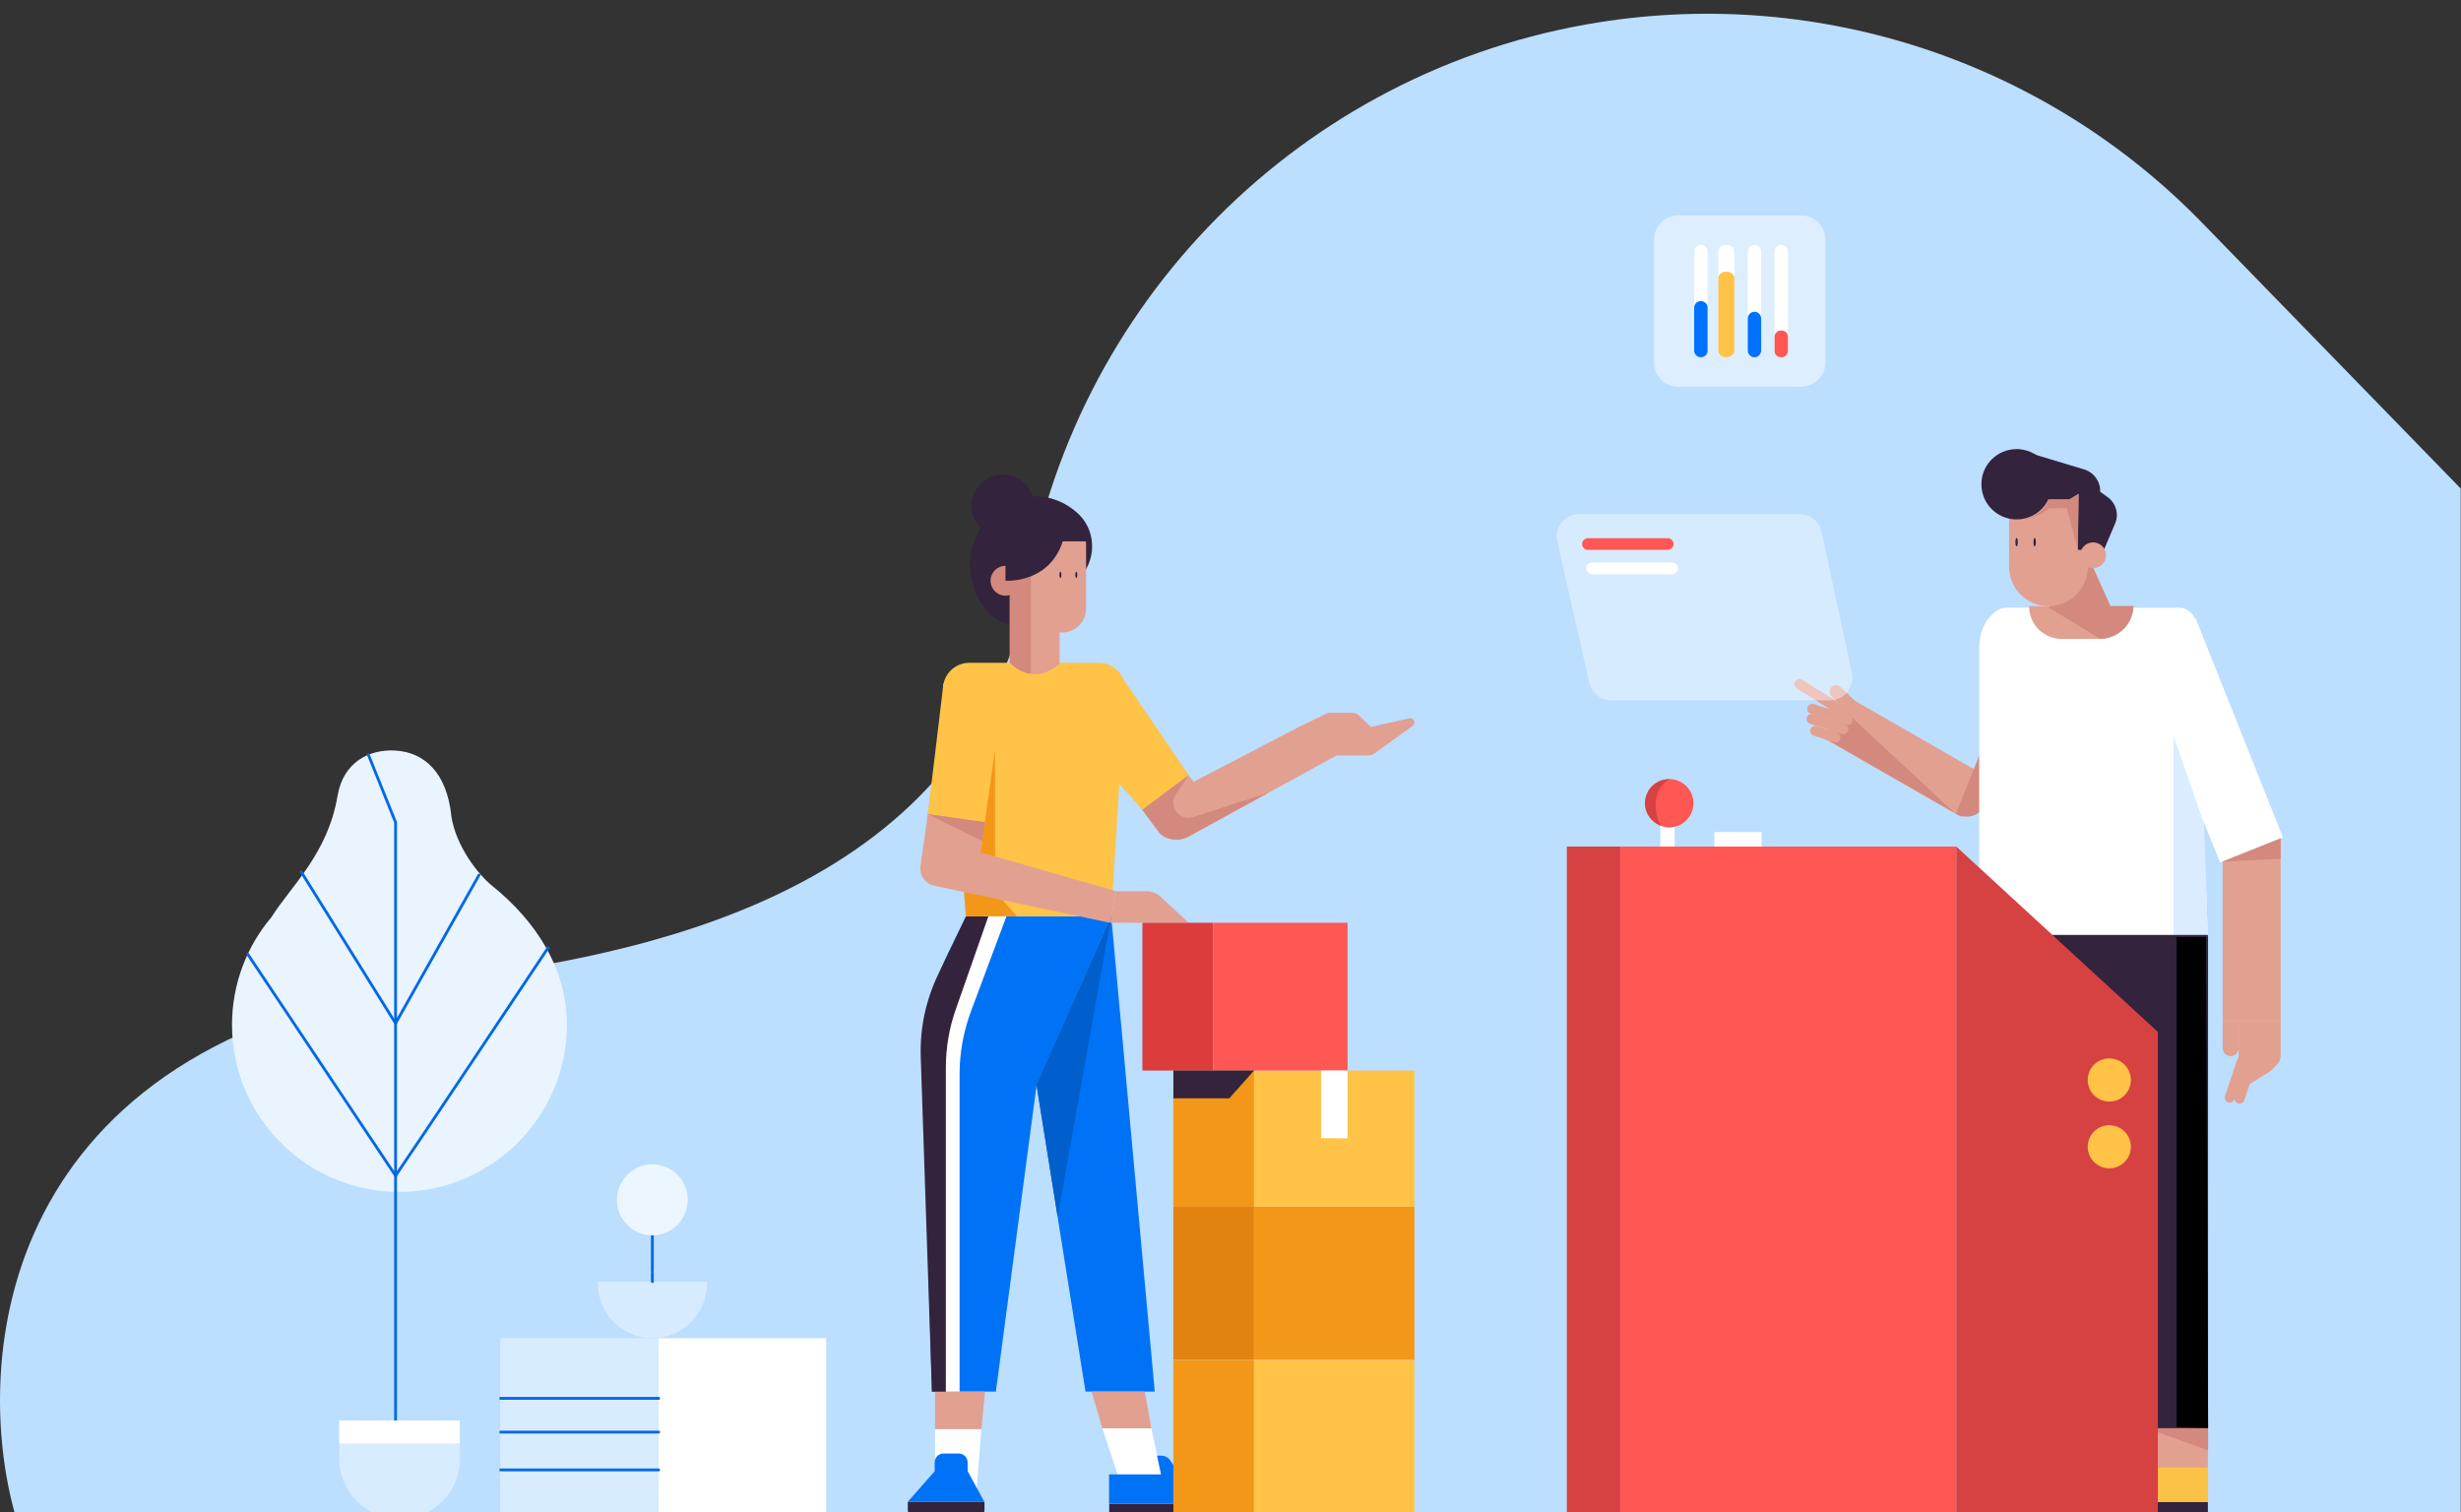 <svg fill="none" height="537" viewBox="0 0 874 537" width="874" xmlns="http://www.w3.org/2000/svg" xmlns:xlink="http://www.w3.org/1999/xlink"><rect x="0" y="0" width="874" height="537" fill="#333333" stroke="none"/><clipPath id="a"><path d="m0 0h874v537h-874z"/></clipPath><clipPath id="b"><path d="m521.396 159.5h304.285v378.953h-304.285z"/></clipPath><clipPath id="c"><path d="m322.396 168.5h180v371h-180z"/></clipPath><clipPath id="d"><path d="m177.396 413.5h116v124h-116z"/></clipPath><clipPath id="e"><path d="m82.395 266.5h119v273h-119z"/></clipPath><g clip-path="url(#a)"><path d="m153.896 348.5c-155.6 21.2-163.834 135.167-148.5 189.5h868.5v-364.5l-91.856-94.4c-55.585-57.124-135.464-83.67-214.184-71.179-105.405 16.725-187.889 99.702-203.988 205.204l-.972 6.376c-28.5 104.5-148.667 121.333-209 129z" fill="#bcdeff"/><g clip-path="url(#b)"><path d="m556.492 540.286v-193.597-46.027h138.268v239.624z" fill="#ff5753"/><path d="m758.601 379.232h-9.501v33.959h9.501z" stroke="#d2e9ff" stroke-miterlimit="10"/><path d="m594.746 290.757h-5.084v9.904h5.084z" fill="#fff"/><path d="m625.668 295.501h-16.836v5.16h16.836z" fill="#fff"/><path d="m575.328 300.662h-18.836v239.624h18.836z" fill="#d64141"/><path d="m656.004 247.31-8.418 14.815 49.006 28.049 8.418-14.732z" fill="#e2a091"/><path d="m661.754 255.05c.917-.915.834-2.33 0-3.246l-8.084-7.823c-.917-.916-2.334-.833-3.251 0-.916.915-.833 2.33 0 3.246l8.085 7.823c1 .916 2.417.916 3.25 0z" fill="#e2a091"/><path d="m654.254 252.47c.583-.832.25-1.914-.584-2.497l-13.668-8.573c-.834-.583-1.917-.25-2.5.583-.584.832-.25 1.914.583 2.497l13.668 8.573c.834.582 1.917.333 2.501-.583z" fill="#e2a091"/><path d="m705.011 263.041-10.418 26.051-37.838-35.124-7.168 9.073 45.089 25.968c3.667 2.164 8.418.749 10.335-3.08l8.251-16.48z" fill="#d3897d"/><g fill="#e2a091"><path d="m653.504 262.375c.333-.916-.167-1.915-1.167-2.248l-7.084-2.247c-.917-.333-1.917.167-2.251 1.165-.333.916.167 1.915 1.167 2.248l7.001 2.247c1 .416 2-.167 2.334-1.165z"/><path d="m656.338 259.462c.333-.916-.167-1.915-1.167-2.248l-11.251-3.579c-.917-.332-1.917.167-2.251 1.166-.333.915.167 1.914 1.167 2.247l11.168 3.579c1 .416 2-.167 2.334-1.165z"/><path d="m657.837 256.299c.333-.916-.167-1.915-1.167-2.248l-12.501-3.995c-.917-.333-1.917.167-2.251 1.166-.333.915.167 1.914 1.167 2.247l12.418 3.912c1.084.333 2.084-.167 2.334-1.082z"/><path d="m809.94 296.25h-20.586v66.502h20.586z"/></g><path d="m784.104 332.789h-77.094l-.166-107.536c-1.917-4.411 1.083-9.405 5.584-9.405h61.508c2.583 0 4.834 1.665 5.75 4.245z" fill="#fff"/><path d="m810.774 297.415-22.336 8.906-26.67-66.419 18.002-20.309z" fill="#fff"/><path d="m727.427 327.515h-24.528v-97.665c0-7.73 4.645-13.936 10.431-13.936h14.097z" fill="#fff"/><path d="m752.85 223.006-16.252 1.165-10.168-16.646 16.252-7.241z" fill="#e2a091"/><path d="m746.016 226.918h-13.752c-6.501 0-11.668-5.161-11.668-11.653h37.088c-.083 6.326-5.334 11.653-11.668 11.653z" fill="#e2a091"/><path d="m782.77 292.505-10.834-30.963v71.33h12.168z" fill="#dbecfe"/><path d="m742.765 200.284-15.252 15.481 18.502 11.153s10.752-.583 11.668-11.653h-8.167z" fill="#d3897d"/><path d="m727.513 215.682 11.251-2.164.334 5.326z" fill="#d3897d"/><path d="m727.514 215.265c-7.751 0-14.002-6.242-14.002-13.982v-29.298h28.003v29.214c0 7.824-6.25 14.066-14.001 14.066z" fill="#e2a091"/><path d="m716.178 184.47c6.918 0 12.502-5.577 12.502-12.485s-5.584-12.485-12.502-12.485c-6.917 0-12.501 5.577-12.501 12.485s5.584 12.485 12.501 12.485z" fill="#34233c"/><path d="m740.265 166.741c-8.751-2.663-24.086-7.241-24.086-7.241l11.335 17.895h7.334l3.334-1.998-.25 19.893h3.667 5.584l4-9.405c1.417-3.33.25-7.242-2.667-9.322l-2.667-1.915c.167-3.579-2.167-6.825-5.584-7.907z" fill="#34233c"/><path d="m743.349 201.782c2.583 0 4.584-2.081 4.584-4.578 0-2.58-2.084-4.578-4.584-4.578-2.584 0-4.584 2.081-4.584 4.578 0 2.58 2 4.578 4.584 4.578z" fill="#e2a091"/><path d="m727.514 177.395h7.334l3.334-1.998-.25 19.893-3.918-14.815h-6.5s-1.667 2.663-8.918 4.078c0 0 7.667-1.665 8.918-7.158z" fill="#d3897d"/><path d="m716.178 194.041c.25 0 .417-.666.417-1.498s-.167-1.498-.417-1.498-.416.666-.416 1.498.166 1.498.416 1.498z" fill="#34233c"/><path d="m722.596 194.041c.25 0 .417-.666.417-1.498s-.167-1.498-.417-1.498-.416.666-.416 1.498.166 1.498.416 1.498z" fill="#34233c"/><path d="m789.354 305.988 20.586-8.24v7.241z" fill="#d3897d"/><path d="m784.104 332.04h-77.843v27.633h77.843z" fill="#34233c"/><path d="m784.168 507.271v-174.454h-33.338v174.454z" fill="#34233c"/><path d="m784.188 507.243-11.168-.416v-174.038h10.418z" fill="#000"/><path d="m784.103 507.243h-21.752v18.311h21.752z" fill="#e2a091"/><path d="m728.597 533.461v-2.164c0-2.164 1.417-3.995 3.5-4.578l23.253-6.408 3.417-4.994c.834-1.249 2.167-1.915 3.667-1.915h.084v7.824h21.669v12.235z" fill="#fac348"/><path d="m782.937 539.703h-53.257c-.666 0-1.166-.499-1.166-1.165v-5.077h55.59v5.077c.083.666-.5 1.165-1.167 1.165z" fill="#34233c"/><path d="m762.351 507.243 21.836 7.824v-7.824z" fill="#d3897d"/><path d="m795.022 362.669v12.401l-4.251 14.899 15.086-9.239c.917-.666 2.5-2.164 3.417-3.495.5-.75.667-1.582.667-2.414v-12.152z" fill="#e2a091"/><path d="m792.188 375.071c-1.583 0-2.834-1.249-2.834-2.83v-9.572h5.668v9.572c0 1.581-1.25 2.83-2.834 2.83z" fill="#e2a091"/><path d="m796.605 375.736c-.917-.333-1.917.167-2.25 1.082l-4.167 12.402c-.334.915.166 1.914 1.083 2.247s1.917-.166 2.25-1.082l4.168-12.318c.416-1.082-.084-1.998-1.084-2.331z" fill="#e2a091"/><path d="m800.106 376.153c-.917-.333-1.917.166-2.25 1.082l-4.167 12.401c-.334.916.166 1.915 1.083 2.248s1.917-.167 2.25-1.082l4.168-12.319c.333-.998-.167-1.997-1.084-2.33z" fill="#e2a091"/><path d="m766.352 366.498-71.592-65.836v239.624s71.592 3.829 71.592 0c0-3.745 0-173.788 0-173.788z" fill="#d64141"/><path d="m592.83 293.837c4.741 0 8.584-3.839 8.584-8.573 0-4.735-3.843-8.573-8.584-8.573s-8.585 3.838-8.585 8.573c0 4.734 3.844 8.573 8.585 8.573z" fill="#ff5753"/><path d="m564.409 242.482-11.334-50.189c-1.167-4.994 2.667-9.738 7.834-9.738h78.177c3.75 0 7.001 2.664 7.834 6.326l10.752 50.189c1.083 4.994-2.751 9.655-7.835 9.655h-77.593c-3.751 0-7.001-2.581-7.835-6.243z" fill="#fff" opacity=".4"/><path d="m592.246 195.29h-28.254c-1 0-1.833-.666-2.083-1.665-.25-1.332.75-2.497 2.083-2.497h28.254c1 0 1.833.666 2.083 1.665.25 1.248-.75 2.497-2.083 2.497z" fill="#ff5753"/><path d="m593.746 203.946h-28.254c-1 0-1.833-.666-2.083-1.665-.25-1.332.75-2.497 2.083-2.497h28.254c1 0 1.833.666 2.083 1.665.25 1.248-.75 2.497-2.083 2.497z" fill="#fff"/><path d="m592.829 276.691s-6.834 0-8.417 6.742c0 0-1.834 6.325 5.25 9.821 0 0-5.417-10.987 3.167-16.563z" fill="#d64141"/><path d="m749.1 391.217c4.235 0 7.668-3.428 7.668-7.657s-3.433-7.657-7.668-7.657c-4.234 0-7.667 3.428-7.667 7.657s3.433 7.657 7.667 7.657z" fill="#ffc347"/><path d="m749.1 414.938c4.235 0 7.668-3.428 7.668-7.657s-3.433-7.657-7.668-7.657c-4.234 0-7.667 3.428-7.667 7.657s3.433 7.657 7.667 7.657z" fill="#ffc347"/></g><g fill="#fff"><path d="m639.664 137.349h-43.631c-4.791 0-8.637-3.842-8.637-8.63v-43.589c0-4.787 3.846-8.63 8.637-8.63h43.631c4.792 0 8.638 3.842 8.638 8.63v43.589c0 4.725-3.846 8.63-8.638 8.63z" opacity=".49"/><path d="m604.05 126.89c-1.315 0-2.379-1.062-2.379-2.374v-35.183c0-1.312 1.064-2.375 2.379-2.375s2.379 1.062 2.379 2.375v35.183c0 1.312-1.064 2.374-2.379 2.374z"/><path d="m613.09 126.89c-1.577 0-2.855-1.062-2.855-2.374v-35.183c0-1.312 1.278-2.375 2.855-2.375 1.578 0 2.855 1.062 2.855 2.375v35.183c0 1.312-1.277 2.374-2.855 2.374z"/><path d="m623.083 126.89c-1.315 0-2.379-1.062-2.379-2.374v-35.183c0-1.312 1.064-2.375 2.379-2.375s2.379 1.062 2.379 2.375v35.183c0 1.312-1.064 2.374-2.379 2.374z"/><path d="m632.6 126.89c-1.315 0-2.379-1.062-2.379-2.374v-35.183c0-1.312 1.064-2.375 2.379-2.375s2.379 1.062 2.379 2.375v35.183c0 1.312-1.064 2.374-2.379 2.374z"/></g><path d="m604.05 126.891c-1.315 0-2.379-1.051-2.379-2.349v-15.268c0-1.298 1.064-2.349 2.379-2.349s2.379 1.051 2.379 2.349v15.268c0 1.298-1.064 2.349-2.379 2.349z" fill="#0070fe"/><path d="m613.09 126.89c-1.577 0-2.855-1.04-2.855-2.326v-25.772c0-1.286 1.278-2.326 2.855-2.326 1.578 0 2.855 1.041 2.855 2.326v25.772c0 1.286-1.277 2.326-2.855 2.326z" fill="#ffc347"/><path d="m623.083 126.891c-1.315 0-2.379-1.091-2.379-2.438v-11.288c0-1.347 1.064-2.437 2.379-2.437s2.379 1.09 2.379 2.437v11.288c0 1.347-1.064 2.438-2.379 2.438z" fill="#0070fe"/><path d="m632.719 126.891h-.238c-1.249 0-2.26-.998-2.26-2.231v-5.047c0-1.232 1.011-2.23 2.26-2.23h.238c1.249 0 2.26.998 2.26 2.23v5.047c-.059 1.233-1.011 2.231-2.26 2.231z" fill="#ff5753"/><g clip-path="url(#c)"><path d="m346.916 528.457 1.602-20.899h-16.44v17.194z" fill="#fff"/><path d="m394.633 325.413h-51.548l-6.409 13.21c-6.339 13.07-9.404 27.539-8.986 42.147l3.274 113.438h22.709l14.489-109.035z" fill="#0072f5"/><path d="m410.096 494.208h-24.589l-17.415-109.035 26.54-59.76z" fill="#0072f5"/><path d="m408.912 507.279-2.368-13.071h-18.878l3.831 13.071z" fill="#e2a091"/><path d="m412.396 523.704-3.483-16.426h-17.415l5.433 16.426z" fill="#fff"/><path d="m441.304 534.188v-1.887c0-1.818-1.184-3.425-2.995-3.915l-19.853-5.451-2.856-4.264c-.697-1.048-1.881-1.677-3.135-1.677h-1.532l1.393 6.64h-18.46v10.484h47.438z" fill="#0072f5"/><path d="m394.911 539.5h45.348c.557 0 .975-.419.975-.979v-4.333h-47.298v4.333c0 .56.487.979.975.979z" fill="#34233c"/><path d="m323.719 537.683h24.59c.696 0 1.323-.56 1.323-1.328v-3.006h-27.236v3.075c0 .699.557 1.259 1.323 1.259z" fill="#34233c"/><path d="m343.642 522.446v-3.076c0-1.747-1.394-3.145-3.135-3.145h-5.433c-1.742 0-3.135 1.398-3.135 3.145v3.146l-9.543 10.833h27.167z" fill="#0072f5"/><path d="m349.841 494.208-1.323 13.35h-16.44v-13.35z" fill="#e2a091"/><path d="m368.092 385.173 26.54-59.76-19.017 106.729z" fill="#005fcc"/><path d="m349.563 329.677-13.096 41.517-.488 123.014h-5.015l-3.971-118.82c-.348-10.135 1.812-20.2 6.2-29.356l9.892-20.619h8.011z" fill="#34233c"/><path d="m357.434 325.413-12.608 33.759c-2.647 7.129-4.041 14.678-4.041 22.296v112.74h-4.876v-114.906c0-7.199 1.184-14.329 3.622-21.108l11.494-32.781z" fill="#fff"/><path d="m380.491 207.641c8.778-5.731 9.962-18.243 2.23-25.372-4.041-3.704-9.335-6.011-15.117-6.011-12.747 0-23.126 11.044-23.126 24.673 0 0 .278 17.124 14.071 20.968 13.792 3.845 0 0 0 0z" fill="#34233c"/><path d="m394.632 325.413h-51.548l-.697-20.199-7.523-60.389c0-5.242 4.18-9.436 9.404-9.436h45.906c5.224 0 9.404 4.194 9.404 9.436z" fill="#ffc347"/><path d="m431.482 287.88-10.17 7.618c-3.483 2.586-8.359 1.887-11.006-1.607l-22.5-30.335 16.439-12.301z" fill="#e2a091"/><path d="m461.296 258.175 13.305 10.135-51.896 28.516c-4.946 2.587-10.519 1.328-11.912-2.656l-2.926-8.177z" fill="#e2a091"/><path d="m422.148 275.299-16.439 12.301-27.237-30.613 18.529-18.662z" fill="#ffc347"/><path d="m377.218 224.625h-9.404c-4.737 0-8.499-3.844-8.499-8.527v-22.506c0-4.753 3.832-8.527 8.499-8.527h9.404c4.737 0 8.498 3.844 8.498 8.527v22.506c0 4.753-3.831 8.527-8.498 8.527z" fill="#e2a091"/><path d="m364.749 247.621h6.06c2.996 0 5.503-2.447 5.503-5.522v-26.56h-16.997v26.63c0 3.005 2.439 5.452 5.434 5.452z" fill="#e2a091"/><path d="m357.086 211.555c2.924 0 5.294-2.378 5.294-5.312s-2.37-5.312-5.294-5.312-5.294 2.378-5.294 5.312 2.37 5.312 5.294 5.312z" fill="#d3897d"/><path d="m339.532 280.331 3.483 45.082h18.112l-5.016-5.731z" fill="#f39719"/><path d="m366.072 196.248v51.372h-7.523v-36.065-15.307z" fill="#d3897d"/><path d="m357.086 206.243s15.395 1.188 20.34-13.979h10.171l-5.573-9.785-21.246 2.656-3.692 15.726z" fill="#34233c"/><path d="m405.708 287.6 5.294 7.129c2.508 3.425 7.105 4.474 10.797 2.517l28.63-15.727-27.027 8.807h-.07c-4.737 1.188-8.429-4.263-5.712-8.317l4.528-6.71z" fill="#d3897d"/><path d="m346.289 316.537-14.071-1.888c-3.413-.489-5.782-3.634-5.294-7.059l5.433-39.071 20.341 2.866z" fill="#e2a091"/><path d="m349.842 292.004-20.341-2.866 5.573-46.41 21.037 3.984z" fill="#ffc347"/><path d="m396.444 316.536-2.299 11.184-61.927-13.071.557-16.425z" fill="#e2a091"/><path d="m422.148 327.72h-28.003l2.298-11.183h10.798c1.811 0 3.552.699 4.945 1.957z" fill="#e2a091"/><path d="m353.394 266.212-5.155 36.625 5.155 1.328z" fill="#f39719"/><path d="m329.501 289.138 19.296 9.575 1.045-6.71z" fill="#d3897d"/><path d="m356.111 190.726c6.117 0 11.076-4.975 11.076-11.113 0-6.137-4.959-11.113-11.076-11.113s-11.076 4.976-11.076 11.113c0 6.138 4.959 11.113 11.076 11.113z" fill="#34233c"/><path d="m358.549 235.319s7.871 9.017 17.693.42l2.229 15.936-21.037 1.537-9.195-6.5z" fill="#ffc347"/><path d="m445.344 482.956h-28.63v55.705h28.63z" fill="#f39719"/><path d="m502.326 482.956h-56.981v55.705h56.981z" fill="#ffc347"/><path d="m445.344 428.507h-28.63v54.378h28.63z" fill="#e28210"/><path d="m502.326 428.507h-56.981v54.378h56.981z" fill="#f39719"/><path d="m502.326 380.21h-56.981v48.367h56.981z" fill="#ffc347"/><path d="m445.344 380.21h-28.63v48.367h28.63z" fill="#f39719"/><path d="m430.785 327.72h-25.077v52.49h25.077z" fill="#dd3c3c"/><path d="m478.573 327.72h-47.787v52.49h47.787z" fill="#ff5753"/><path d="m469.168 404.184v-23.974h9.404v24.114z" fill="#fff"/><path d="m445.344 380.21-8.777 9.856h-19.853v-9.856z" fill="#34233c"/><path d="m480.104 253.142h-7.523c-.627 0-1.254.14-1.742.419l-9.543 4.613 4.458 13.071 8.777-2.936h11.285c.906 0 1.811-.279 2.508-.839l13.374-9.715c1.045-.769.627-2.446-.627-2.656-.209 0-.348 0-.557 0l-13.653 3.075-3.971-3.844c-.696-.769-1.741-1.188-2.786-1.188z" fill="#e2a091"/><g fill="#34233c"><path d="m376.59 205.264c.193 0 .349-.5.349-1.118 0-.617-.156-1.118-.349-1.118-.192 0-.348.501-.348 1.118 0 .618.156 1.118.348 1.118z"/><path d="m382.233 205.264c.192 0 .348-.5.348-1.118 0-.617-.156-1.118-.348-1.118s-.348.501-.348 1.118c0 .618.156 1.118.348 1.118z"/></g></g><g clip-path="url(#d)"><path d="m233.925 475.258h-56.262v62.242h56.262z" fill="#d8ecff"/><path d="m293.449 475.258h-59.524v62.242h59.524z" fill="#fff"/><g stroke="#0067e8" stroke-linecap="round" stroke-linejoin="round" stroke-miterlimit="10"><path d="m177.663 496.632h56.262"/><path d="m177.663 508.608h56.262"/><path d="m177.663 522.034h56.262"/></g><path d="m231.678 475.258c-10.696 0-19.36-8.7-19.36-19.44v-.591h38.774v.591c-.053 10.74-8.717 19.44-19.414 19.44z" fill="#d7ebff"/><path d="m231.679 426.12v29.053" stroke="#0067e8" stroke-linecap="round" stroke-linejoin="round" stroke-miterlimit="10"/><path d="m232 451.951s3.958-11.277 13.37-9.827c.054.054-2.353 9.881-13.37 9.827z" fill="#bcdeff"/><path d="m231.197 452.112s-11.873-.698-13.05-10.257c0 0 10.108-.376 13.05 10.257z" fill="#bcdeff"/><path d="m231.678 438.74c6.941 0 12.568-5.65 12.568-12.62s-5.627-12.62-12.568-12.62-12.568 5.65-12.568 12.62 5.627 12.62 12.568 12.62z" fill="#ecf6ff"/></g><g clip-path="url(#e)"><path d="m96.399 325.734c6.908-11.02 20.032-22.479 23.486-43.142 2.073-12.084 11.429-16.592 20.598-16.029 10.298.626 18.085 7.89 19.781 22.917v.313c1.758 11.146 9.859 21.039 14.506 24.796 15.259 12.272 26.939 29.428 26.563 50.467-.565 31.62-26.375 57.48-58.025 58.232-33.533.814-60.913-26.048-60.913-59.296 0-14.59 5.275-27.927 14.004-38.258z" fill="#e9f4ff"/><g stroke="#0067e8" stroke-linecap="round" stroke-linejoin="round" stroke-miterlimit="10"><path d="m107.012 309.704 33.47 53.724"/><path d="m87.984 338.883 52.499 78.644"/><path d="m130.812 268.002 9.67 24.044v23.794 216.584"/><path d="m140.482 363.428 29.641-52.659"/><path d="m140.482 417.527c4.647-6.637 54.194-80.961 54.194-80.961"/></g><path d="m141.926 539.5c-11.805 0-21.413-9.58-21.413-21.351v-13.65h42.827v13.65c0 11.771-9.608 21.351-21.414 21.351z" fill="#d8ecff"/><path d="m163.278 504.499h-42.828v8.139h42.828z" fill="#fff"/></g></g></svg>